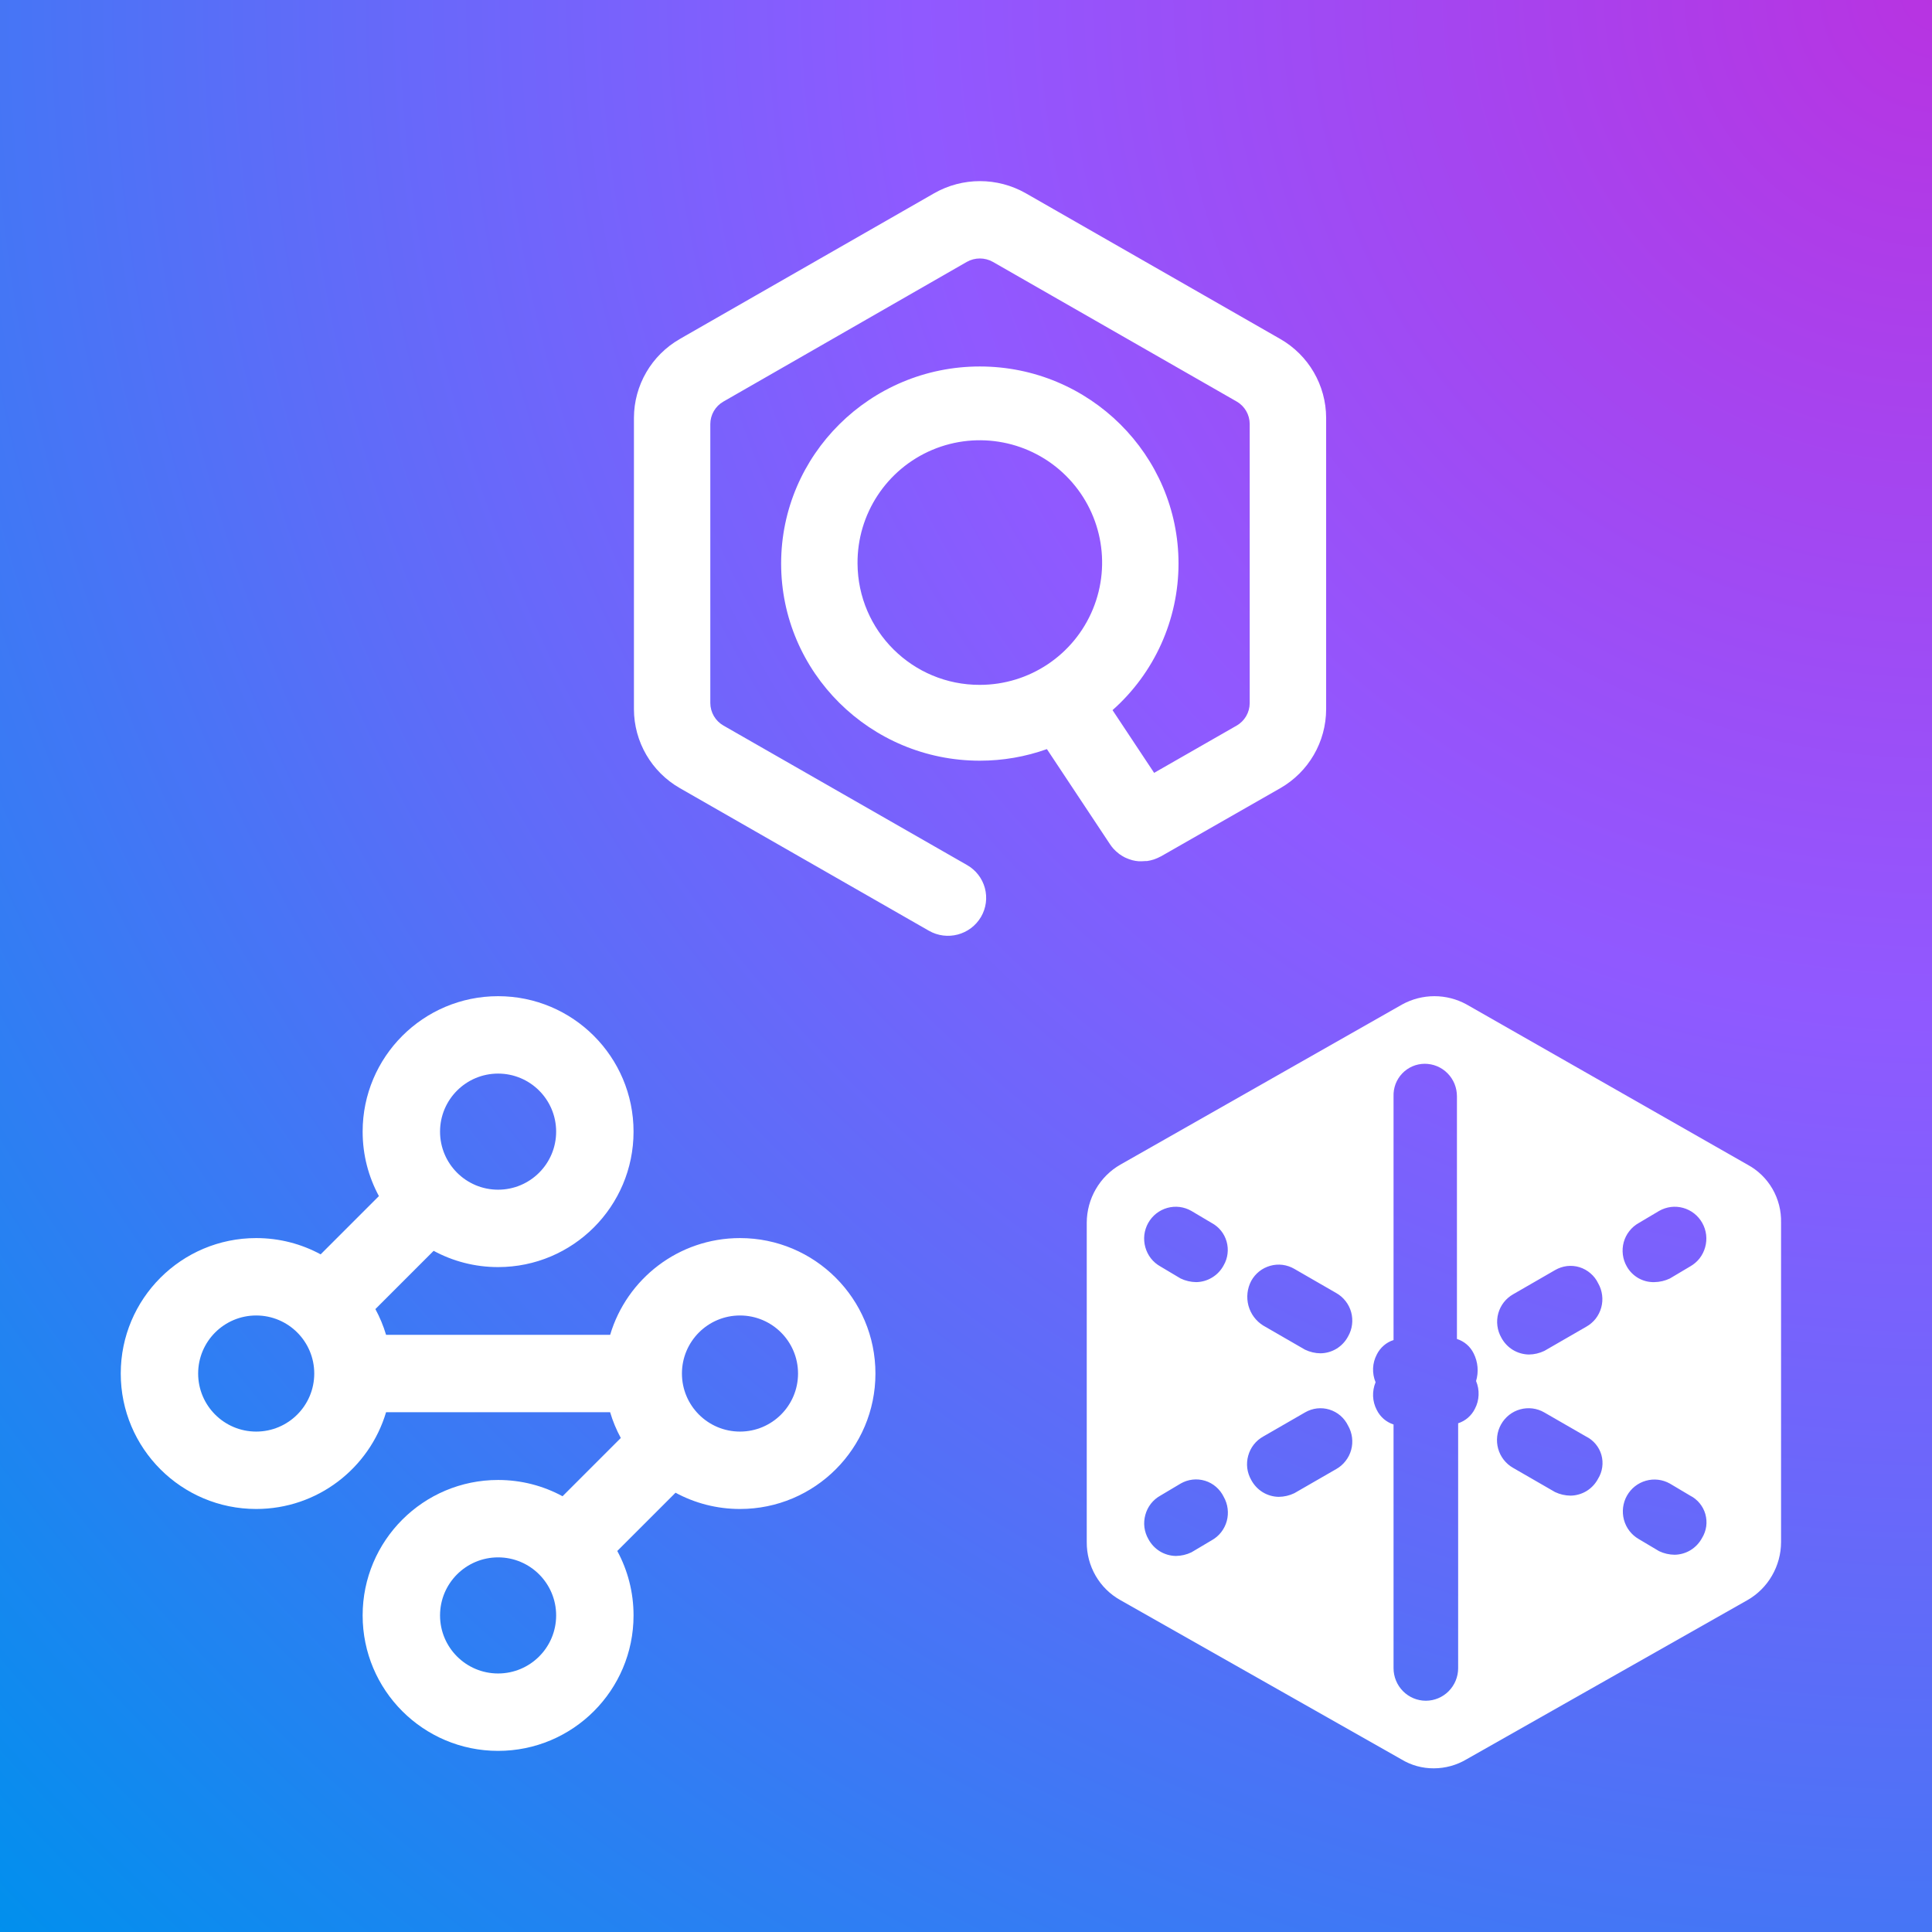 <svg width="64" height="64" viewBox="0 0 64 64" fill="none" xmlns="http://www.w3.org/2000/svg">
<rect x="0" y="0" width="64" height="64" fill="#333333" stroke="none"/>
<g clip-path="url(#clip0_242_358)">
<path d="M64 0H0V64H64V0Z" fill="url(#paint0_radial_242_358)"/>
<path fill-rule="evenodd" clip-rule="evenodd" d="M16.5 35.564C15.438 35.564 14.577 36.425 14.577 37.487C14.577 38.549 15.438 39.41 16.5 39.41C17.562 39.41 18.423 38.549 18.423 37.487C18.423 36.425 17.562 35.564 16.5 35.564ZM12.013 37.487C12.013 35.009 14.022 33 16.5 33C18.978 33 20.987 35.009 20.987 37.487C20.987 39.965 18.978 41.974 16.5 41.974C15.727 41.974 15 41.779 14.365 41.435L12.435 43.365C12.581 43.634 12.7 43.919 12.789 44.218H20.212C20.763 42.364 22.48 41.013 24.513 41.013C26.991 41.013 29 43.022 29 45.5C29 47.978 26.991 49.987 24.513 49.987C23.74 49.987 23.013 49.792 22.378 49.448L20.448 51.378C20.792 52.013 20.987 52.74 20.987 53.513C20.987 55.991 18.978 58 16.5 58C14.022 58 12.013 55.991 12.013 53.513C12.013 51.035 14.022 49.026 16.5 49.026C17.273 49.026 18 49.221 18.635 49.565L20.565 47.635C20.419 47.366 20.3 47.081 20.211 46.782H12.789C12.237 48.636 10.52 49.987 8.487 49.987C6.009 49.987 4 47.978 4 45.5C4 43.022 6.009 41.013 8.487 41.013C9.26 41.013 9.987 41.208 10.622 41.552L12.552 39.622C12.208 38.987 12.013 38.26 12.013 37.487ZM14.577 53.513C14.577 52.451 15.438 51.59 16.5 51.59C17.562 51.59 18.423 52.451 18.423 53.513C18.423 54.575 17.562 55.436 16.5 55.436C15.438 55.436 14.577 54.575 14.577 53.513ZM8.487 43.577C7.425 43.577 6.564 44.438 6.564 45.5C6.564 46.562 7.425 47.423 8.487 47.423C9.549 47.423 10.41 46.562 10.41 45.5C10.41 44.438 9.549 43.577 8.487 43.577ZM22.59 45.5C22.59 44.438 23.451 43.577 24.513 43.577C25.575 43.577 26.436 44.438 26.436 45.5C26.436 46.562 25.575 47.423 24.513 47.423C23.451 47.423 22.59 46.562 22.59 45.5Z" fill="white"/>
<path d="M47.517 33C47.888 33 48.255 33.094 48.581 33.273L57.886 38.58C58.23 38.764 58.517 39.041 58.714 39.381C58.911 39.721 59.01 40.11 59 40.504V51.083C58.999 51.475 58.895 51.859 58.699 52.196C58.504 52.534 58.223 52.814 57.886 53.006L48.581 58.279C48.253 58.474 47.88 58.577 47.5 58.578C47.119 58.581 46.745 58.478 46.419 58.279L37.114 53.006C36.775 52.817 36.491 52.539 36.295 52.2C36.099 51.862 35.997 51.475 36 51.083V40.504C36.001 40.112 36.105 39.727 36.301 39.39C36.497 39.052 36.777 38.772 37.114 38.58L46.451 33.273C46.778 33.094 47.145 33 47.517 33ZM47.193 35.239C47.055 35.24 46.917 35.268 46.79 35.323C46.663 35.378 46.547 35.458 46.451 35.559C46.355 35.659 46.28 35.778 46.23 35.908C46.181 36.039 46.158 36.179 46.163 36.318V44.39C46.044 44.428 45.933 44.491 45.838 44.573C45.742 44.656 45.664 44.757 45.608 44.87C45.534 45.011 45.492 45.166 45.485 45.325C45.479 45.484 45.507 45.643 45.568 45.789C45.507 45.935 45.479 46.094 45.485 46.253C45.492 46.412 45.534 46.568 45.608 46.708C45.664 46.821 45.743 46.923 45.838 47.005C45.933 47.087 46.044 47.149 46.163 47.188V55.26C46.163 55.546 46.276 55.82 46.477 56.023C46.677 56.225 46.949 56.339 47.233 56.339C47.516 56.339 47.789 56.225 47.989 56.023C48.19 55.82 48.303 55.546 48.303 55.26V47.148C48.422 47.109 48.533 47.047 48.628 46.965C48.723 46.882 48.802 46.782 48.858 46.668C48.932 46.528 48.974 46.372 48.98 46.213C48.987 46.054 48.959 45.895 48.897 45.749C48.988 45.445 48.96 45.117 48.817 44.834C48.762 44.721 48.684 44.619 48.589 44.537C48.494 44.455 48.382 44.393 48.263 44.355V36.318C48.263 36.176 48.236 36.035 48.183 35.904C48.129 35.773 48.051 35.654 47.951 35.554C47.852 35.453 47.733 35.374 47.604 35.32C47.474 35.266 47.334 35.239 47.193 35.239ZM39.505 49.014C39.366 49.03 39.231 49.075 39.11 49.145L38.438 49.545C38.317 49.612 38.21 49.703 38.125 49.812C38.04 49.922 37.977 50.047 37.941 50.181C37.904 50.315 37.893 50.455 37.91 50.593C37.928 50.73 37.972 50.863 38.041 50.983C38.13 51.15 38.261 51.29 38.421 51.389C38.581 51.487 38.765 51.54 38.952 51.543C39.13 51.541 39.306 51.5 39.467 51.423L40.141 51.023C40.261 50.956 40.368 50.865 40.453 50.756C40.538 50.647 40.601 50.522 40.638 50.388C40.675 50.254 40.684 50.114 40.667 49.977C40.65 49.839 40.606 49.705 40.537 49.585C40.476 49.458 40.389 49.346 40.283 49.254C40.177 49.162 40.053 49.093 39.919 49.052C39.785 49.011 39.644 48.998 39.505 49.014ZM55.316 49.145C55.074 49.009 54.789 48.975 54.523 49.051C54.256 49.126 54.03 49.305 53.894 49.548C53.758 49.791 53.723 50.078 53.796 50.348C53.869 50.617 54.045 50.845 54.285 50.983L54.959 51.384C55.12 51.461 55.296 51.501 55.474 51.503C55.661 51.5 55.845 51.447 56.005 51.349C56.165 51.25 56.296 51.11 56.385 50.943C56.456 50.827 56.502 50.697 56.521 50.562C56.539 50.426 56.529 50.288 56.492 50.156C56.455 50.025 56.39 49.903 56.304 49.798C56.217 49.693 56.111 49.606 55.989 49.545L55.316 49.145ZM43.626 46.656C43.487 46.672 43.353 46.717 43.231 46.788L41.845 47.587C41.724 47.654 41.618 47.745 41.532 47.855C41.447 47.964 41.385 48.089 41.348 48.223C41.311 48.356 41.3 48.497 41.317 48.635C41.335 48.772 41.38 48.905 41.448 49.025C41.537 49.192 41.668 49.332 41.828 49.431C41.988 49.529 42.172 49.582 42.359 49.585C42.538 49.583 42.714 49.542 42.875 49.465L44.262 48.666C44.382 48.599 44.488 48.508 44.573 48.398C44.659 48.289 44.722 48.164 44.759 48.03C44.796 47.897 44.805 47.757 44.788 47.619C44.771 47.481 44.726 47.348 44.657 47.227C44.596 47.101 44.51 46.987 44.403 46.895C44.297 46.804 44.173 46.736 44.039 46.694C43.905 46.653 43.765 46.64 43.626 46.656ZM50.767 46.657C50.63 46.64 50.491 46.65 50.358 46.687C50.225 46.723 50.101 46.786 49.992 46.872C49.884 46.958 49.792 47.064 49.725 47.185C49.657 47.306 49.613 47.439 49.597 47.577C49.58 47.715 49.591 47.855 49.628 47.989C49.665 48.123 49.728 48.248 49.813 48.357C49.899 48.467 50.005 48.558 50.125 48.626L51.512 49.426C51.673 49.503 51.849 49.543 52.027 49.545C52.215 49.542 52.398 49.489 52.559 49.391C52.719 49.292 52.85 49.152 52.938 48.985C53.01 48.869 53.057 48.739 53.076 48.603C53.095 48.468 53.086 48.329 53.049 48.197C53.011 48.065 52.947 47.943 52.859 47.838C52.772 47.733 52.664 47.647 52.542 47.587L51.155 46.788C51.036 46.719 50.904 46.675 50.767 46.657ZM51.91 41.94C51.771 41.957 51.637 42.002 51.516 42.072L50.129 42.872C50.009 42.939 49.903 43.03 49.817 43.139C49.732 43.248 49.669 43.373 49.632 43.507C49.595 43.641 49.585 43.781 49.603 43.919C49.62 44.057 49.665 44.19 49.733 44.31C49.822 44.477 49.953 44.617 50.112 44.715C50.273 44.813 50.457 44.867 50.645 44.87C50.823 44.869 50.998 44.827 51.159 44.75L52.546 43.95C52.666 43.883 52.772 43.792 52.858 43.684C52.943 43.575 53.006 43.449 53.043 43.315C53.08 43.182 53.09 43.041 53.072 42.903C53.055 42.766 53.011 42.632 52.942 42.512C52.881 42.385 52.795 42.272 52.688 42.181C52.582 42.089 52.458 42.02 52.324 41.978C52.191 41.937 52.049 41.924 51.91 41.94ZM42.486 41.9C42.35 41.883 42.211 41.893 42.078 41.931C41.946 41.968 41.821 42.031 41.713 42.117C41.605 42.203 41.515 42.31 41.448 42.432C41.316 42.683 41.283 42.975 41.356 43.25C41.43 43.525 41.605 43.761 41.845 43.91L43.231 44.71C43.392 44.787 43.568 44.829 43.746 44.83C43.934 44.827 44.117 44.774 44.277 44.676C44.438 44.577 44.569 44.437 44.657 44.27C44.726 44.15 44.771 44.017 44.788 43.879C44.805 43.741 44.796 43.601 44.759 43.467C44.722 43.333 44.659 43.208 44.573 43.099C44.488 42.99 44.382 42.899 44.262 42.832L42.875 42.032C42.756 41.963 42.623 41.918 42.486 41.9ZM39.079 39.983C38.942 39.966 38.803 39.976 38.67 40.013C38.537 40.05 38.413 40.113 38.304 40.198C38.195 40.284 38.104 40.391 38.036 40.512C37.968 40.633 37.925 40.767 37.908 40.904C37.892 41.042 37.903 41.182 37.94 41.315C37.977 41.449 38.04 41.575 38.125 41.685C38.21 41.794 38.317 41.884 38.438 41.952L39.11 42.352C39.271 42.429 39.448 42.47 39.626 42.472C39.813 42.469 39.997 42.416 40.157 42.317C40.318 42.219 40.449 42.079 40.537 41.912C40.605 41.795 40.648 41.665 40.664 41.53C40.681 41.396 40.67 41.258 40.633 41.128C40.596 40.998 40.534 40.876 40.449 40.77C40.365 40.665 40.26 40.578 40.141 40.514L39.467 40.114C39.347 40.045 39.216 40.001 39.079 39.983ZM55.348 39.983C55.211 40.001 55.079 40.045 54.959 40.114L54.285 40.514C54.165 40.581 54.059 40.672 53.974 40.781C53.888 40.89 53.825 41.015 53.788 41.149C53.751 41.283 53.742 41.423 53.759 41.562C53.776 41.699 53.82 41.832 53.889 41.952C53.979 42.114 54.113 42.248 54.273 42.34C54.434 42.431 54.616 42.477 54.8 42.472C54.978 42.47 55.154 42.429 55.316 42.352L55.989 41.952C56.109 41.884 56.215 41.794 56.301 41.685C56.386 41.575 56.449 41.449 56.486 41.315C56.523 41.182 56.534 41.042 56.518 40.904C56.501 40.766 56.458 40.633 56.39 40.512C56.322 40.391 56.231 40.284 56.122 40.198C56.013 40.113 55.889 40.05 55.756 40.013C55.623 39.976 55.484 39.966 55.348 39.983Z" fill="white"/>
<path d="M42.412 11.23L39.898 9.79L34.159 6.504L33.98 6.402C33.039 5.866 31.886 5.866 30.945 6.402L30.766 6.505L22.696 11.128L22.518 11.231C21.582 11.767 21.003 12.762 21 13.841V23.495C21.003 24.574 21.582 25.569 22.518 26.106L30.769 30.831C31.374 31.178 32.145 30.974 32.498 30.372C32.666 30.084 32.712 29.74 32.625 29.418C32.538 29.095 32.325 28.821 32.035 28.656L23.965 24.035C23.697 23.882 23.531 23.597 23.53 23.288V14.048C23.531 13.739 23.697 13.454 23.965 13.302L25.393 12.483L32.026 8.676C32.294 8.524 32.624 8.524 32.892 8.676L40.965 13.3C41.232 13.453 41.397 13.737 41.398 14.045V23.292C41.397 23.601 41.231 23.885 40.963 24.038L38.232 25.602L36.854 23.524C38.244 22.293 39.039 20.526 39.04 18.669C39.04 15.069 36.088 12.14 32.458 12.14C28.828 12.14 25.876 15.069 25.876 18.669C25.876 22.27 28.828 25.199 32.458 25.199C33.215 25.199 33.967 25.07 34.68 24.815L36.774 27.972C36.806 28.02 36.842 28.066 36.88 28.11L36.902 28.132C36.946 28.18 36.994 28.224 37.046 28.264C37.058 28.273 37.07 28.284 37.083 28.294C37.14 28.335 37.2 28.371 37.262 28.403L37.305 28.422C37.36 28.447 37.418 28.468 37.476 28.485L37.515 28.497C37.582 28.514 37.65 28.525 37.718 28.53H37.774C37.794 28.53 37.813 28.53 37.832 28.53C37.871 28.53 37.909 28.526 37.947 28.523C37.965 28.523 37.981 28.523 37.999 28.523C38.071 28.513 38.142 28.496 38.212 28.474C38.23 28.469 38.248 28.461 38.267 28.454C38.322 28.434 38.376 28.41 38.428 28.382C38.439 28.376 38.453 28.372 38.464 28.365L42.412 26.109C43.349 25.572 43.928 24.576 43.93 23.495V13.84C43.927 12.761 43.348 11.766 42.412 11.23ZM28.407 18.669C28.393 17.028 29.372 15.54 30.884 14.902C32.397 14.265 34.145 14.603 35.31 15.759C36.476 16.915 36.829 18.66 36.204 20.178C35.579 21.696 34.1 22.687 32.458 22.687C30.231 22.693 28.419 20.896 28.407 18.669Z" fill="white"/>
</g>
<defs>
<radialGradient id="paint0_radial_242_358" cx="0" cy="0" r="1" gradientUnits="userSpaceOnUse" gradientTransform="translate(64) rotate(-45) scale(90.51)">
<stop stop-color="#B833E1"/>
<stop offset="0.371" stop-color="#9059FF"/>
<stop offset="0.614" stop-color="#5B6DF8"/>
<stop offset="1" stop-color="#0090ED"/>
</radialGradient>
<clipPath id="clip0_242_358">
<rect width="64" height="64" fill="white"/>
</clipPath>
</defs>
</svg>
